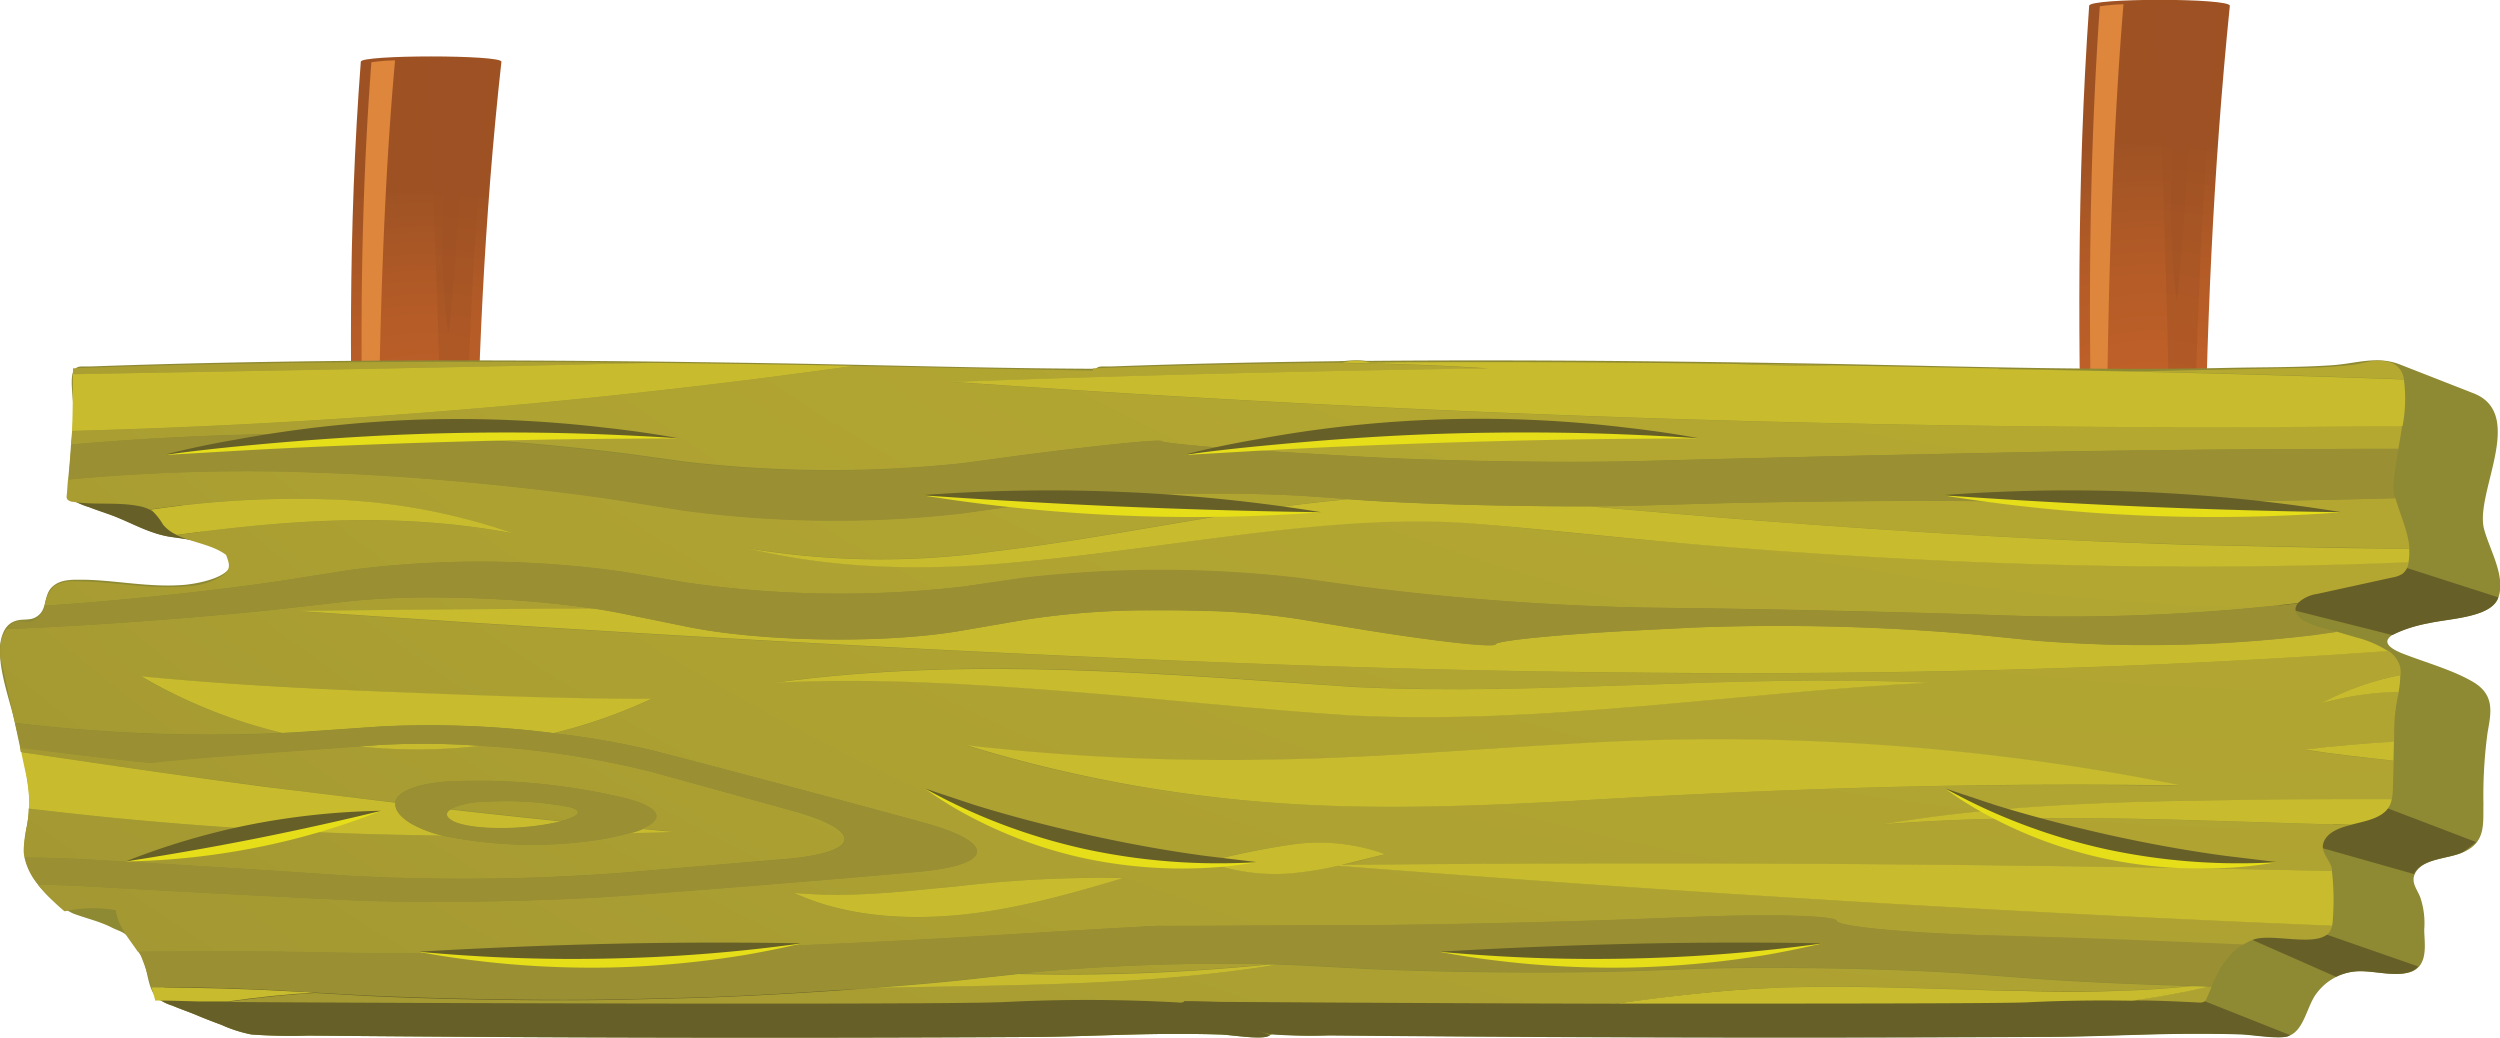 <svg xmlns="http://www.w3.org/2000/svg" xmlns:xlink="http://www.w3.org/1999/xlink" viewBox="0 0 316.85 131.53"><defs><style>.cls-1{fill:url(#radial-gradient);}.cls-2{fill:#9e5224;opacity:0.4;isolation:isolate;}.cls-3{fill:#dd863c;}.cls-4{fill:url(#radial-gradient-2);}.cls-5{fill:#8e8933;}.cls-6{fill:#665f27;}.cls-7{fill:url(#radial-gradient-3);}.cls-8{fill:url(#radial-gradient-4);}.cls-9{fill:url(#radial-gradient-5);}.cls-10{fill:url(#radial-gradient-6);}.cls-11{fill:url(#radial-gradient-7);}.cls-12{fill:url(#radial-gradient-8);}.cls-13{fill:url(#radial-gradient-9);}.cls-14{fill:url(#radial-gradient-10);}.cls-15{fill:url(#radial-gradient-11);}.cls-16{fill:url(#radial-gradient-12);}.cls-17{fill:url(#radial-gradient-13);}.cls-18{fill:url(#radial-gradient-14);}.cls-19{fill:url(#radial-gradient-15);}.cls-20{fill:#c8bc2e;}.cls-21{fill:#9a9033;}.cls-22{fill:#e5de19;}</style><radialGradient id="radial-gradient" cx="54.01" cy="66.67" r="42.58" gradientTransform="matrix(1, 0, 0, -1, 0, 133.28)" gradientUnits="userSpaceOnUse"><stop offset="0" stop-color="#c36128"/><stop offset="0.35" stop-color="#bf6028"/><stop offset="0.67" stop-color="#b35b27"/><stop offset="0.98" stop-color="#a05324"/><stop offset="1" stop-color="#9e5224"/></radialGradient><radialGradient id="radial-gradient-2" cx="273.07" cy="70.24" r="45.08" xlink:href="#radial-gradient"/><radialGradient id="radial-gradient-3" cx="771.19" cy="342.12" r="416.6" gradientTransform="matrix(1.19, 0, 0, -0.95, -623.45, 184.46)" gradientUnits="userSpaceOnUse"><stop offset="0" stop-color="#bfb131"/><stop offset="0.38" stop-color="#b9ac31"/><stop offset="0.72" stop-color="#aca032"/><stop offset="1" stop-color="#9a9033"/></radialGradient><radialGradient id="radial-gradient-4" cx="771.19" cy="342.14" r="416.62" xlink:href="#radial-gradient-3"/><radialGradient id="radial-gradient-5" cx="771.19" cy="342.14" r="416.62" xlink:href="#radial-gradient-3"/><radialGradient id="radial-gradient-6" cx="771.19" cy="342.14" r="416.61" xlink:href="#radial-gradient-3"/><radialGradient id="radial-gradient-7" cx="771.19" cy="342.14" r="416.62" xlink:href="#radial-gradient-3"/><radialGradient id="radial-gradient-8" cx="771.19" cy="342.14" r="416.62" xlink:href="#radial-gradient-3"/><radialGradient id="radial-gradient-9" cx="771.19" cy="342.15" r="416.65" xlink:href="#radial-gradient-3"/><radialGradient id="radial-gradient-10" cx="771.19" cy="342.15" r="416.63" xlink:href="#radial-gradient-3"/><radialGradient id="radial-gradient-11" cx="771.19" cy="342.13" r="416.61" xlink:href="#radial-gradient-3"/><radialGradient id="radial-gradient-12" cx="771.19" cy="341.96" r="416.36" xlink:href="#radial-gradient-3"/><radialGradient id="radial-gradient-13" cx="771.19" cy="342.15" r="416.64" xlink:href="#radial-gradient-3"/><radialGradient id="radial-gradient-14" cx="771.19" cy="342.14" r="416.55" xlink:href="#radial-gradient-3"/><radialGradient id="radial-gradient-15" cx="771.19" cy="342.24" r="416.83" xlink:href="#radial-gradient-3"/></defs><title>Asset 1</title><g id="Layer_2" data-name="Layer 2"><g id="Layer_1-2" data-name="Layer 1"><path class="cls-1" d="M61.63,126.07H47.26C46.53,90.5,42.47,50.23,45.73,7.82c0-.89,17.82-.89,17.82,0C59.16,47.53,60,87.06,61.63,126.07Z"/><path class="cls-2" d="M60.29,126.07H55.52c1.09-41.35.72-81-1.51-118.51h.63c1.94,0,3.53,0,4.75.1a25.09,25.09,0,0,1,2.8.23C57.82,47.53,58.62,87.24,60.29,126.07Z"/><path class="cls-3" d="M48.74,126.07h-.13c-.22-10.59-.72-21.56-1.25-32.79C46.1,66,44.79,37.7,47.07,7.89a23.89,23.89,0,0,1,3-.24C47.34,37.74,47.52,79.74,48.74,126.07Z"/><path class="cls-2" d="M59.39,7.65,59.16,12l-.3,4.32-.57,8.63-.62,8.63-.35,4.32c-.18,1.44-.27,2.88-.49,4.32-.24-1.44-.35-2.88-.51-4.32l-.22-4.32c-.11-2.88,0-5.76.16-8.64a82.08,82.08,0,0,1,1-8.64L58.17,12C58.55,10.52,58.9,9.08,59.39,7.65Z"/><path class="cls-2" d="M50,51.79c.32,2.75.52,5.5.78,8.25l.56,8.25c.35,5.5.53,11,.8,16.5.11,5.5.3,11,.33,16.5v8.25c-.07,2.75-.08,5.5-.22,8.25-.32-2.75-.52-5.5-.78-8.25l-.56-8.25c-.35-5.5-.53-11-.8-16.5-.1-5.5-.31-11-.33-16.5V60C49.88,57.29,49.89,54.54,50,51.79Z"/><polygon class="cls-2" points="52.92 126.07 52.65 126.07 52.74 123.84 52.92 126.07"/><path class="cls-4" d="M280.56,126.07H266.24c-.88-37.89-4.62-80.52-1.46-125.34,0-1,17.83-1,17.83,0C278.34,42.81,279,84.71,280.56,126.07Z"/><path class="cls-2" d="M279.21,126.07h-4.55c1-43.79.59-85.84-1.59-125.63h.63c1.94,0,3.53,0,4.75.11a21.1,21.1,0,0,1,2.8.25C277,42.81,277.64,84.88,279.21,126.07Z"/><path class="cls-3" d="M267.72,126.07h-.13c-.24-10.46-.7-21.25-1.17-32.27-1.26-29.76-2.57-60.53-.29-93a24.27,24.27,0,0,1,3-.26C266.46,32.56,266.58,77,267.72,126.07Z"/><path class="cls-2" d="M278.45.54l-.23,4.71-.3,4.7-.57,9.4-.62,9.4-.35,4.7c-.18,1.57-.27,3.14-.49,4.7-.24-1.57-.35-3.14-.51-4.7l-.22-4.71c-.11-3.14,0-6.28.16-9.41s.51-6.27,1-9.41l.87-4.7C277.61,3.67,278,2.1,278.45.54Z"/><path class="cls-2" d="M269.08,48.61c.32,3,.51,6,.78,9l.56,9c.35,6,.53,12,.8,18,.11,6,.3,12,.33,18v9c-.07,3-.08,6-.22,9-.32-3-.52-6-.78-9l-.56-9c-.35-6-.53-12-.8-18-.1-6-.31-12-.33-18v-9C268.94,54.61,269,51.61,269.08,48.61Z"/><path class="cls-5" d="M314.83,67.05c-1.21-4.55,5.4-14.59-1.35-17.21l-9.3-3.64c-2.93-1.15-5.52-.12-8.64.09-4.32.29-8.71.24-13,.33-18.35.4-36.68-.29-55-.58-28.09-.45-56.22-.62-84.3.32l-2.31.08c-1.41.05-1.8-.19-2.29.62s0,3.8,0,4.84c-.08,3.23-.45,6.44-.65,9.67-.12,1.94.83,2,2.73,2.71,1.08.43,2.29.79,3.41,1.24,2.17.87,4.41,2.15,6.89,2.52,2,.29,5.74.67,7,2.12,2.45,2.75-3.75,3.92-5.85,4-4,.25-7.92-.56-11.89-.68-1.57,0-3.18-.15-4.3.87s-.57,2.55-1.67,3.54-2.07.3-3.3.89-1.55,2.13-1.61,3.09c-.18,3.27,1.26,6.88,2,10.09s1.62,6.31,1.73,9.49c.1,2.94-1.44,5.82-.08,8.68a12.25,12.25,0,0,0,5.6,5.6c1.58.6,3.38,1,4.9,1.78,1,.5,1.47.49,2.23,1.3a10.83,10.83,0,0,1,1.63,2.48c.71,1.47.66,3.33,1.53,4.72a4.71,4.71,0,0,0,2.32,1.4c1,.43,2.08.79,3.1,1.22s2.14.86,3.1,1.21a17.22,17.22,0,0,0,3.8,1.22,69.65,69.65,0,0,0,7.24.14q45.35.42,90.72.18c6.19,0,12.37-.37,18.55-.39,2,0,4.06,0,6.08.07,1.39,0,5,.66,6.21.24,2-.71,2.32-3.88,3.58-5.45a6.91,6.91,0,0,1,5.6-2.76c2,0,4.7.78,6.53,0,2.08-.93,1.46-3.74,1.48-5.31a10.26,10.26,0,0,0-.51-4.07c-.46-1.15-1.32-2-.52-3.25,1.08-1.62,3.87-1.62,5.71-2.34,3.19-1.24,2.76-3.68,2.82-6.18a59.84,59.84,0,0,1,.52-9.07c.45-2.56,1-4.86-2-6.54-2.56-1.46-5.89-2.38-8.71-3.48-4.86-1.91.37-3.26,3.27-3.89s8-.73,8.83-3.28C317.57,73,315.54,69.7,314.83,67.05Z"/><path class="cls-5" d="M185.5,67.05c-1.21-4.55,5.4-14.59-1.35-17.21l-9.3-3.64c-2.93-1.15-5.52-.12-8.64.09-4.32.29-8.71.24-13,.33-18.35.4-36.68-.29-55-.58-28.09-.45-56.22-.62-84.3.32l-2.31.08c-1.41.05-1.8-.19-2.29.62s0,3.8,0,4.84c-.08,3.23-.45,6.44-.65,9.67-.12,1.94.83,2,2.73,2.71,1.08.43,2.29.79,3.41,1.24,2.17.87,4.41,2.15,6.89,2.52,2,.29,5.74.67,7,2.12,2.45,2.75-3.75,3.92-5.85,4-4,.25-7.92-.56-11.89-.68-1.57,0-3.18-.15-4.3.87S6,77,4.93,77.94s-2.07.3-3.3.89S.08,81,0,81.92C-.16,85.19,1.28,88.8,2,92s1.62,6.31,1.73,9.49c.1,2.94-1.44,5.82-.08,8.68a12.25,12.25,0,0,0,5.6,5.6c1.58.6,3.38,1,4.9,1.78,1,.5,1.47.49,2.23,1.3A10.83,10.83,0,0,1,18,121.34c.71,1.47.66,3.33,1.53,4.72a4.71,4.71,0,0,0,2.32,1.4c1,.43,2.08.79,3.1,1.22s2.14.86,3.1,1.21a17.22,17.22,0,0,0,3.8,1.22,69.65,69.65,0,0,0,7.24.14q45.34.42,90.72.18c6.19,0,12.37-.37,18.55-.39,2,0,4.06,0,6.08.07,1.39,0,5,.66,6.21.24,2-.71,2.32-3.88,3.58-5.45a6.91,6.91,0,0,1,5.6-2.76c2,0,4.7.78,6.53,0,2.08-.93,1.46-3.74,1.48-5.31a10.26,10.26,0,0,0-.51-4.07c-.46-1.15-1.32-2-.52-3.25,1.08-1.62,3.87-1.62,5.71-2.34,3.19-1.24,2.76-3.68,2.82-6.18a59.84,59.84,0,0,1,.52-9.07c.45-2.56,1-4.86-2-6.54-2.56-1.46-5.89-2.38-8.71-3.48-4.86-1.91.37-3.26,3.27-3.89s8-.73,8.83-3.28C188.24,73,186.21,69.7,185.5,67.05Z"/><path class="cls-6" d="M147.18,125.74l-126-1.06L20,126.54a7.64,7.64,0,0,0,1.88.92c1,.43,2.08.79,3.1,1.22s2.14.86,3.1,1.21a17.22,17.22,0,0,0,3.8,1.22,69.65,69.65,0,0,0,7.24.14q45.35.42,90.72.18c6.19,0,12.37-.37,18.55-.39,2,0,4.06,0,6.08.07,1.39,0,5,.66,6.21.24a1.43,1.43,0,0,0,.27-.15Z"/><path class="cls-6" d="M293,117.8H282.46l13.61,6a7,7,0,0,1,3.09-.71c2,0,4.7.78,6.53,0a2.21,2.21,0,0,0,.79-.6Z"/><path class="cls-6" d="M313.83,106.73l-13.1-5-9.06,5L306,110.79c0-.1,0-.2.12-.31,1.08-1.62,3.87-1.63,5.71-2.34a4.11,4.11,0,0,0,.42-.21l1.53-1.17S313.83,106.74,313.83,106.73Z"/><path class="cls-6" d="M287.36,74.6,289,76.91l14.21,3.58a16.84,16.84,0,0,1,4.59-1.5c2.78-.61,8-.73,8.83-3.28L305.08,72Z"/><path class="cls-6" d="M276.52,125.74l-126-1.07-1.23,1.86a7.64,7.64,0,0,0,1.88.92c1,.43,2.08.79,3.1,1.22s2.14.86,3.1,1.21a17.22,17.22,0,0,0,3.8,1.22,69.65,69.65,0,0,0,7.24.14q45.35.42,90.72.18c6.19,0,12.37-.37,18.55-.39,2,0,4.06,0,6.08.07,1.39,0,5,.66,6.21.24a1.43,1.43,0,0,0,.27-.15Z"/><path class="cls-6" d="M9,63.22a7.8,7.8,0,0,0,2.27,1.06c1.08.43,2.29.79,3.41,1.24,2.17.87,4.41,2.15,6.89,2.52.92.14,2.24.3,3.52.58l.55-1.2-4.35-5.54Z"/><path class="cls-7" d="M71.1,104.06c2.32-.6,2.86-1.3,1.05-1.77A43.2,43.2,0,0,0,61,101.65a9.74,9.74,0,0,0-3.93.89Q64.06,103.33,71.1,104.06Z"/><path class="cls-8" d="M206.2,85.25c-27.72-.27-55.39-1.33-83.34-2.69s-56.22-3.08-85.14-5.1q18.95-.24,37.52-.31c-9.53-1.45-22.78-1.88-31.37-.9l-7.21.82C27,78.17,11,79.36,1.2,79.71H.88a4.78,4.78,0,0,0-.59,1,6.18,6.18,0,0,0,0,3.66Q1.11,88,1.88,91.63l.18,0a207.16,207.16,0,0,0,33.71,1.26A65.79,65.79,0,0,1,17.9,85.75c11.63,1.08,22,1.52,32.4,2s20.69.83,32.27.84a66.81,66.81,0,0,1-12.4,4.35A101.45,101.45,0,0,1,83,95.18c9.32,2.41,24.53,6.47,33.8,9l.31.09c9.27,2.55,8.88,5.35-.87,6.23l-1.28.11c-9.74.88-25.71,2.17-35.47,2.88l-1,.07c-9.77.71-25.12.94-34.12.52s-23.71-1.19-32.7-1.71c-2-.12-4.39-.2-6.89-.26a26.56,26.56,0,0,0,3.4,3.39,16.94,16.94,0,0,1,6.5-.14c.24,2,1.67,3.6,2.8,5.28,6.84-.07,13.79-.07,19,0l7.34.12c9.8.16,25.84.08,35.64-.2l6.91-.19c9.8-.27,25.82-1,35.6-1.58l7.28-.44c9.78-.6,17.82-1.06,17.87-1s8.12,0,17.92-.07l7.13,0c9.81-.06,25.84-.42,35.64-.8l7.07-.27c9.79-.38,17.85-.14,17.9.52s8.11,1.47,17.9,1.79l7.33.24c7.07.23,17.36.64,26.23,1a7.85,7.85,0,0,1,1.33-.66c2.6-1,9.47,1.53,10-1.8-41.35-1.67-82.88-4.23-126-7.59a39.71,39.71,0,0,1-5,.86A24.42,24.42,0,0,1,153,109.19,95.75,95.75,0,0,1,164,107a24.61,24.61,0,0,1,11.56,1.28c-2,.47-3.8,1-5.56,1.36,43-.43,84.55-.14,125.56.75,0-.09,0-.17,0-.26-.25-1.17-1.53-2.13-1.06-3.38s1.9-1.8,3.44-2.2c-19.51-.47-39.09-1.65-59.38-.06,14.64-2.44,29.39-2.89,43.78-3.08,7-.08,13.92-.08,20.81-.13a9.47,9.47,0,0,0,.13-1.4l.09-3.46c-3.71-.38-7.46-.83-11.29-1.39,3.86-.49,7.62-.81,11.35-1,0-1,0-2,.07-3a25.35,25.35,0,0,1,.53-3.36,39.67,39.67,0,0,0-9.77,1.44,35.14,35.14,0,0,1,10-3.56,4.59,4.59,0,0,0-.07-1.07,3.61,3.61,0,0,0-1.5-2C270.26,84.88,238.14,85.59,206.2,85.25Zm-84.44,30.69c-7,.7-14.67.26-21.1-2.77,7.41.66,13.9-.22,20.61-.83a156.43,156.43,0,0,1,21-1.06C135.42,113.37,128.83,115.23,121.76,115.94Zm77.81-14.45c-12.6.67-25.5,1.18-38.58.22A175.25,175.25,0,0,1,122.5,94.5a288.74,288.74,0,0,0,38.87,1.81c12.64-.26,25.14-1.36,37.86-2a297.2,297.2,0,0,1,77.25,5.3C249.63,99.13,224.66,100,199.57,101.49Zm45-15c-25.14,1.32-48.81,5.35-73.3,4.16-12.16-.78-23.92-2.13-36-3.06s-24.28-1.72-36.9-1.1c25.11-3.46,49.78-1,73.44.56C195.41,88.22,219.47,85.4,244.52,86.51Z"/><path class="cls-9" d="M217.16,69.16c-10.09-.77-20.29-1.91-30.24-2.82s-19.92.2-30,1.46-20.28,2.89-30.74,3.66-21.24.53-31.41-2a102.42,102.42,0,0,0,31.3.39c10.29-1.22,20.33-3.21,30.5-4.78,4.74-.74,9.53-1.39,14.36-1.82l-6-.42A208.37,208.37,0,0,0,129.59,64l-7.85,1.07a144.3,144.3,0,0,1-35.06-.38l-8.14-1.29C68.92,61.9,53,60.37,43.24,60l-6.37-.23a243.87,243.87,0,0,0-28.25,1c-.07.66-.09,1.32-.16,2a.72.72,0,0,0,.07.52,1.09,1.09,0,0,0,.71.31c2.81.44,5.55,0,8.35.54a4.9,4.9,0,0,1,1.37.45A123.82,123.82,0,0,1,41.71,63.3a78.68,78.68,0,0,1,23.36,4.32c-14.72-2.79-28.86-1.69-42.69.19,1.95.94,4.56,1.22,6.27,2.52.45,1.18.66,1.84-.47,2.63a8.7,8.7,0,0,1-4.07,1.3c-4.81.55-9.67-.6-14.53-.59a4.58,4.58,0,0,0-2.7.6,4.18,4.18,0,0,0-1.22,2.5c9.64-.62,22.33-2,30.52-3.24l8-1.27a128.74,128.74,0,0,1,34.91.23L87,73.84a136.07,136.07,0,0,0,35,.52l7.57-1.07a152.22,152.22,0,0,1,35.12,0l7.89,1.1A339.43,339.43,0,0,0,207.91,77l6.83.08c9.81.12,25.84.47,35.64.79l7.18.23a254,254,0,0,0,33.68-1.67,4.5,4.5,0,0,1,2.47-1.16l9.5-2.08a3.44,3.44,0,0,0,1.26-.45,2.11,2.11,0,0,0,.78-1.34c0-.06,0-.12,0-.18q-13.54.51-26.92.55C257.75,71.79,237.4,70.81,217.16,69.16Z"/><path class="cls-10" d="M293.38,63.38c-9.8.21-25.84.3-35.65.21l-7.11-.07c-9.8-.1-25.85.06-35.64.35l-7.23.21c-1.86.06-4,.08-6.23.09l16.53,1.42c20.17,1.63,40.35,2.89,60.76,3.47,8.8.14,17.67.4,26.57.44-.16-2.12-1.17-4.24-1.79-6.36l-3,.08Z"/><path class="cls-11" d="M44.39,111a270.14,270.14,0,0,0,34.05-.36l21-1.77c9.75-.82,10.15-3.58.89-6.14l-17.8-4.92a117.15,117.15,0,0,0-21.66-3.29,72.45,72.45,0,0,1-15.51.07l-8.18.58c-9.77.69-17.8,1.36-17.86,1.48s-7.54-.73-16.81-1.91l.12.58c2.07.27,4.05.6,5.94.86q12.47,1.86,25.08,3.51,8.16,1.06,16.42,2c.26-1.3,2.52-2.32,6.46-2.64a80,80,0,0,1,23,2.18c4.21,1.15,4.67,2.6,1.87,3.79l3.72.36c-1.76.08-3.51.11-5.26.17a33,33,0,0,1-4.84,1,56,56,0,0,1-19-.66q-11.87-.14-23.56-.82-12.95-.76-25.7-2.23l-3.14-.36a11.67,11.67,0,0,1-.18,2.08A16.13,16.13,0,0,0,3,107.7a5.23,5.23,0,0,0,.1,1c3.15,0,6.11.14,8.61.28C20.71,109.47,35.42,110.39,44.39,111Z"/><path class="cls-12" d="M251.18,125.45c8.72.21,17.53.43,26.39-.48-7.12-.2-14.44-.53-19.84-.93l-7.36-.55c-9.76-.73-25.77-1-35.56-.68l-6.94.25c-9.8.36-25.82.22-35.6-.3l-7.27-.39c-1-.05-2.05-.09-3.13-.12-12.51,2.07-25.29,2.46-37.81,2.7-4.36.08-8.69.14-13,.23-8.35.65-17.62,1.17-24.17,1.33l-7.44.18c-9.8.23-25.82,0-35.6-.62L40,125.85c-3.74.21-7.45.61-11.15,1.14,17.23.13,91.31.4,98.64,0a208.66,208.66,0,0,1,21.8.06A1.33,1.33,0,0,0,150,127s.05-.08.08-.12c1.53,0,3,.05,4.56.1,1.81,0,25.8.18,50.14.23,5-.68,10-1.31,15.14-1.72C230.48,124.67,240.83,125.18,251.18,125.45Z"/><path class="cls-13" d="M304.67,48.07A2.56,2.56,0,0,0,303.16,46c-2-.67-3.21,0-5,.24a72.47,72.47,0,0,1-7.82.41l-17,.37c-3,.06-10-.08-19.71-.28l-.35.07C270.35,47,287.46,47.44,304.67,48.07Z"/><path class="cls-14" d="M270.19,126.79c2.77,0,5.56.12,8.43.27a1.33,1.33,0,0,0,.75-.11.89.89,0,0,0,.31-.43l.63-1.47h-.52Q275,126.15,270.19,126.79Z"/><path class="cls-15" d="M160.75,122.21a269.16,269.16,0,0,0-31.2,1.15l-.45,0A255.83,255.83,0,0,0,160.75,122.21Z"/><path class="cls-16" d="M143.88,77.38l10.49.11C151,77.32,147.39,77.29,143.88,77.38Z"/><path class="cls-17" d="M9.25,46.68c0,.25,0,.5,0,.75C33.48,47,57.75,46.58,82.48,46,59.37,45.74,33.06,45.76,9.25,46.68Z"/><path class="cls-18" d="M9,56.35C18.08,55.54,29,55,36.43,55l7.81,0a326.52,326.52,0,0,1,35.4,2.51l7.23,1A159.59,159.59,0,0,0,122,58.7l7.38-1c9.68-1.26,17.7-2.07,17.83-1.8s8.24,1,18,1.54l6.92.41c9.78.57,25.8.83,35.6.58l6.87-.18c9.8-.26,25.84-.62,35.64-.82l7.41-.15c9.8-.19,25.85-.36,35.65-.38h7.09l3.58,0c.16-.95.33-1.94.47-2.92-61.06.74-120.28-1.1-183.59-5.56,23-.86,45.53-1.42,67.74-1.7-6.8-.46-13.65-.64-20.55-.74-10,.12-20,.34-29.52.71a2.43,2.43,0,0,0,0,.27c-6.52-.08-17.23-.34-30.38-.58A877.07,877.07,0,0,1,9.13,54.62C9.11,55.19,9,55.77,9,56.35Z"/><path class="cls-19" d="M232.29,46.27q-6-.1-12.58-.19C223.93,46.27,228.12,46.35,232.29,46.27Z"/><path class="cls-20" d="M277.58,125c-8.86.92-17.67.69-26.39.48-10.36-.26-20.7-.77-31.22,0-5.12.41-10.14,1-15.14,1.72,23.82,0,48,0,52-.16,4.54-.23,8.93-.28,13.37-.21a97.05,97.05,0,0,0,9.6-1.76C279.06,125,278.31,125,277.58,125Z"/><path class="cls-20" d="M161.87,122.25l-1.12,0a255.83,255.83,0,0,1-31.65,1.2l-6.74.74c-3.23.35-7.17.7-11.32,1l13-.23C136.58,124.71,149.36,124.32,161.87,122.25Z"/><path class="cls-20" d="M36.43,125.62c-4.75-.28-11-.44-17.23-.49.23.77.42,1.41.46,1.61s.05.07.11.07c1.87,0,3.72.07,5.57.12l3.49,0c3.7-.53,7.41-.93,11.15-1.14Z"/><path class="cls-20" d="M218,65.6l-16.53-1.42c-9.48,0-21.44-.25-29.35-.81l-1.22-.09c-4.83.43-9.63,1.08-14.36,1.82-10.17,1.58-20.22,3.56-30.5,4.78a102.42,102.42,0,0,1-31.3-.39c10.17,2.5,21,2.82,31.41,2s20.65-2.4,30.74-3.66,20.17-2.25,30-1.46,20.15,2,30.24,2.82c20.24,1.65,40.59,2.63,61.2,2.62q13.39,0,26.92-.55a6.73,6.73,0,0,0,.09-1.73c-8.9,0-17.77-.29-26.57-.44C258.39,68.48,238.22,67.22,218,65.6Z"/><path class="cls-20" d="M121.27,112.34c-6.71.61-13.2,1.49-20.61.83,6.43,3,14.16,3.46,21.1,2.77s13.66-2.57,20.56-4.65A154.76,154.76,0,0,0,121.27,112.34Z"/><path class="cls-20" d="M238.55,104.48c20.29-1.59,39.87-.41,59.38.06,1.82-.47,3.82-.8,4.74-2.11a2.87,2.87,0,0,0,.46-1.15c-6.89,0-13.81,0-20.81.13C267.94,101.59,253.2,102,238.55,104.48Z"/><path class="cls-20" d="M65.08,67.61a78.36,78.36,0,0,0-23.36-4.32A124.7,124.7,0,0,0,19,64.61a1.77,1.77,0,0,1,.31.15,7.64,7.64,0,0,1,1.36,1.74,4.78,4.78,0,0,0,1.75,1.3C36.22,65.92,50.36,64.82,65.08,67.61Z"/><path class="cls-20" d="M171.74,87.08c-23.66-1.53-48.32-4-73.44-.56,12.62-.62,24.85.17,36.9,1.1s23.85,2.28,36,3.06c24.5,1.19,48.16-2.84,73.3-4.16C219.47,85.4,195.41,88.22,171.74,87.08Z"/><path class="cls-20" d="M303.35,96.41l.06-2.41c-3.73.22-7.5.54-11.35,1C295.89,95.58,299.64,96,303.35,96.41Z"/><path class="cls-20" d="M48.34,92.06a125.54,125.54,0,0,1,21.84.85,66.81,66.81,0,0,0,12.4-4.35c-11.58,0-21.91-.43-32.27-.84s-20.77-.89-32.4-2a65.79,65.79,0,0,0,17.87,7.17l1.61-.08Z"/><path class="cls-20" d="M32.56,105.08c7.79.47,15.65.72,23.56.82a14.74,14.74,0,0,1-4-1.52c-1.51-.92-2.12-1.83-2-2.64q-8.25-1-16.42-2Q21.08,98.06,8.63,96.2c-1.9-.26-3.87-.59-5.94-.86l.51,2.38a21.93,21.93,0,0,1,.53,4.77l3.14.36Q19.6,104.31,32.56,105.08Z"/><path class="cls-20" d="M304,87.69a11.61,11.61,0,0,0,.21-2.12,35.14,35.14,0,0,0-10,3.56A39.67,39.67,0,0,1,304,87.69Z"/><path class="cls-20" d="M60.92,94.53A99.19,99.19,0,0,0,48,94.42l-2.57.18A72.46,72.46,0,0,0,60.92,94.53Z"/><path class="cls-20" d="M120.91,48.4C184.22,52.86,243.44,54.7,304.5,54a18.4,18.4,0,0,0,.17-5.9c-17.21-.62-34.32-1.06-51.44-1.31l.35-.07c-6.13-.13-13.33-.27-21.28-.41-4.17.08-8.36,0-12.58-.19-14.28-.19-30.14-.3-46.09-.17a6.35,6.35,0,0,0-3.44,0l-2.08,0c6.9.09,13.75.28,20.55.74C166.44,47,144,47.54,120.91,48.4Z"/><path class="cls-20" d="M199.22,94.26c-12.72.69-25.21,1.79-37.86,2a290.47,290.47,0,0,1-38.87-1.81A176.54,176.54,0,0,0,161,101.71c13.08,1,26,.45,38.58-.22,25.09-1.49,50.06-2.36,76.9-1.94A297.52,297.52,0,0,0,199.22,94.26Z"/><path class="cls-20" d="M85.23,105.43c-1.25-.11-2.48-.24-3.72-.36a14.32,14.32,0,0,1-1.54.53C81.72,105.54,83.47,105.51,85.23,105.43Z"/><path class="cls-20" d="M170,109.62c1.76-.41,3.57-.89,5.56-1.36A24.61,24.61,0,0,0,164,107a97.92,97.92,0,0,0-11,2.22,24.54,24.54,0,0,0,11.57,1.37,41.58,41.58,0,0,0,5-.86c43.14,3.36,84.67,5.92,126,7.59a3.79,3.79,0,0,0,.06-.38,32.57,32.57,0,0,0-.08-6.55C254.58,109.48,213.05,109.19,170,109.62Z"/><path class="cls-20" d="M257.91,81.18l-7.69-.78a283.77,283.77,0,0,0-35.48-.88l-7.17.36c-9.79.5-17.9,1.3-18,1.77s-8.09-.43-17.7-2l-7.21-1.19a91.84,91.84,0,0,0-10.26-1l-10.49-.11a104.28,104.28,0,0,0-14.14,1.21l-8,1.38c-9.58,1.65-25.2,1.42-34.69-.52l-8.25-1.68c-1.1-.22-2.3-.43-3.55-.62-12.41.06-24.89.15-37.52.31,28.92,2,57.19,3.73,85.14,5.1S178.48,85,206.2,85.23c31.93.34,64.05-.37,96.45-2.72a13.89,13.89,0,0,0-4-1.72l-2.5-.73-3,.42A176.58,176.58,0,0,1,257.91,81.18Z"/><path class="cls-20" d="M57.21,104c1.62,1,6.62,1.28,11.12.64a27.63,27.63,0,0,0,2.77-.53q-7-.72-14-1.51C56.43,103,56.41,103.46,57.21,104Z"/><path class="cls-20" d="M108.19,46.37c-7.82-.15-16.51-.29-25.72-.38-24.74.59-49,1-73.24,1.44,0,2.4,0,4.79-.1,7.18A877.07,877.07,0,0,0,108.19,46.37Z"/><path class="cls-21" d="M44.4,114.1c9,.42,24.35.18,34.12-.52l1-.07c9.77-.71,25.73-2,35.47-2.88l1.28-.11c9.74-.88,10.13-3.68.87-6.23l-.31-.09c-9.27-2.55-24.48-6.61-33.8-9a101.78,101.78,0,0,0-12.87-2.27,124.56,124.56,0,0,0-21.84-.85l-11,.78c-.5,0-1.08,0-1.61.08A207.16,207.16,0,0,1,2.07,91.66l-.18,0c.22,1,.45,2.08.67,3.13,9.27,1.18,16.76,2,16.81,1.91s8.09-.79,17.86-1.48l8.18-.58L48,94.43a99.19,99.19,0,0,1,12.94.11,117.15,117.15,0,0,1,21.66,3.29l17.8,4.92c9.26,2.56,8.86,5.32-.89,6.14l-21,1.77A270.14,270.14,0,0,1,44.4,111c-9-.62-23.68-1.55-32.69-2.06-2.5-.14-5.46-.23-8.61-.28a8,8,0,0,0,1.72,3.45c2.5.06,4.86.14,6.89.26C20.69,112.91,35.41,113.68,44.4,114.1Z"/><path class="cls-21" d="M257.58,78.12l-7.18-.23c-9.8-.31-25.84-.67-35.64-.79L207.93,77a339.64,339.64,0,0,1-35.39-2.67l-7.89-1.1a152.22,152.22,0,0,0-35.12,0L122,74.35a136.07,136.07,0,0,1-35-.52l-7.84-1.35a128.74,128.74,0,0,0-34.91-.23l-8,1.27C28,74.81,15.33,76.14,5.68,76.76c0,.1,0,.2-.08.29-.32,1-1.33,2-2.48,1.74a2.06,2.06,0,0,0-2.23.92h.32C11,79.35,27,78.16,36.67,77.06l7.21-.82c8.58-1,21.84-.55,31.37.9,1.25.19,2.45.39,3.55.62l8.25,1.68c9.5,1.94,25.11,2.17,34.69.52l8-1.38a102.55,102.55,0,0,1,14.14-1.21c3.51-.09,7.07-.05,10.49.11a91.84,91.84,0,0,1,10.26,1l7.21,1.19c9.6,1.58,17.57,2.49,17.7,2s8.24-1.28,18-1.77l7.17-.36a283.77,283.77,0,0,1,35.48.88l7.69.78a177.44,177.44,0,0,0,35.25-.68l3-.42-2.38-.7c-1.36-.4-3-1.17-2.8-2.37a1.31,1.31,0,0,1,.29-.56A257.61,257.61,0,0,1,257.58,78.12Z"/><path class="cls-21" d="M293.35,56.92c-9.81,0-25.85.19-35.65.38l-7.41.15c-9.8.19-25.84.56-35.64.82l-6.87.18c-9.8.26-25.82,0-35.6-.58l-6.92-.41c-9.78-.57-17.89-1.27-18-1.54s-8.15.54-17.83,1.8l-7.38,1a159.59,159.59,0,0,1-35.16-.12l-7.23-1a326.34,326.34,0,0,0-35.4-2.51l-7.81,0C29,55,18.08,55.52,9,56.33c-.09,1.49-.22,3-.37,4.47a243.87,243.87,0,0,1,28.25-1l6.37.23a352,352,0,0,1,35.3,3.42l8.14,1.29a144.3,144.3,0,0,0,35.06.38L129.6,64a208.41,208.41,0,0,1,35.33-1.16l6,.42,1.22.09c7.91.55,19.87.86,29.35.81,2.23,0,4.36,0,6.23-.09l7.23-.21c9.8-.29,25.84-.45,35.64-.35l7.11.07c9.81.1,25.85,0,35.65-.21l7.19-.15,3-.08-.12-.39c-.28-1,.12-3.32.56-5.88l-3.58,0Z"/><path class="cls-21" d="M250.71,118.49c-9.8-.32-17.85-1.13-17.9-1.79s-8.1-.9-17.9-.52l-7.07.27c-9.79.38-25.83.74-35.64.8l-7.13,0c-9.81.06-17.87.09-17.92.07s-8.09.44-17.87,1l-7.28.44c-9.78.6-25.8,1.31-35.6,1.58l-6.91.19c-9.8.27-25.84.36-35.64.2l-7.34-.12c-5.2-.09-12.14-.09-19,0,.11.16.23.32.33.49a35.71,35.71,0,0,1,1.36,4c6.26,0,12.48.21,17.23.49l3.56.21,3.85.22c9.78.57,25.8.85,35.6.62l7.44-.18c6.55-.15,15.82-.68,24.17-1.33,4.15-.32,8.09-.67,11.32-1l6.74-.74.45-.05a271.4,271.4,0,0,1,31.2-1.15l1.12,0c1.08,0,2.16.07,3.13.12l7.27.39c9.78.52,25.8.65,35.6.3l6.94-.25c9.8-.36,25.8,0,35.56.68l7.36.55c5.41.41,12.72.73,19.84.93l2.21.06h.52c.88-2,1.87-4,4-5.27-8.87-.39-19.16-.8-26.23-1Z"/><path class="cls-21" d="M52.08,104.38a14.74,14.74,0,0,0,4,1.52,55.45,55.45,0,0,0,19,.66,36.15,36.15,0,0,0,4.84-1,15.12,15.12,0,0,0,1.54-.53c2.8-1.19,2.34-2.64-1.87-3.79a80,80,0,0,0-23-2.18c-3.94.32-6.21,1.34-6.46,2.64C50,102.55,50.58,103.46,52.08,104.38Zm9-2.73a42.75,42.75,0,0,1,11.12.64c1.81.47,1.26,1.17-1.05,1.77a27.63,27.63,0,0,1-2.77.53c-4.5.65-9.5.36-11.12-.64-.8-.49-.78-1-.11-1.4A9.54,9.54,0,0,1,61,101.65Z"/><path class="cls-22" d="M86,55.55s-3.64-.44-9.56-.86A226.84,226.84,0,0,0,30.13,56.2c-5.87.8-9.46,1.48-9.46,1.48l9.61-.56c5.92-.34,14.06-.71,23-1s17.13-.45,23.06-.5Z"/><path class="cls-6" d="M86,55.55s-3.66-.26-9.59-.5S62.29,54.69,53.26,55s-17.19,1-23.08,1.57-9.51,1.12-9.51,1.12,3.53-1,9.37-2a158.31,158.31,0,0,1,23.14-2.51,159.45,159.45,0,0,1,23.3,1C82.4,54.83,86,55.55,86,55.55Z"/><path class="cls-22" d="M167.48,64.92s-11.32-.84-25.32-1.44-25.36-.72-25.36-.72a214.88,214.88,0,0,0,25.25,2.57A216.94,216.94,0,0,0,167.48,64.92Z"/><path class="cls-6" d="M167.48,64.92s-11.36-.12-25.36-.72-25.32-1.44-25.32-1.44a216.82,216.82,0,0,1,25.42-.41A214.57,214.57,0,0,1,167.48,64.92Z"/><path class="cls-22" d="M159.28,109.26s-2.47,0-6.43-.22a101.53,101.53,0,0,1-15.26-2.16A98.06,98.06,0,0,1,123,102.43c-3.61-1.43-5.75-2.48-5.75-2.48a44.27,44.27,0,0,0,5.28,3.32,56.54,56.54,0,0,0,14.51,5.42A59.41,59.41,0,0,0,152.8,110,48.9,48.9,0,0,0,159.28,109.26Z"/><path class="cls-6" d="M159.28,109.26s-2.46.21-6.45.14a79.7,79.7,0,0,1-15.45-1.82,75.53,75.53,0,0,1-14.55-4.83c-3.53-1.6-5.57-2.81-5.57-2.81l6,2c3.72,1.17,8.87,2.58,14.61,3.86s11.05,2.17,15,2.69Z"/><path class="cls-22" d="M48.31,102.76S41,103.85,32,105.62s-16.1,3.56-16.1,3.56a93.65,93.65,0,0,0,16.58-1.76A90.4,90.4,0,0,0,48.31,102.76Z"/><path class="cls-6" d="M48.31,102.76s-7.16,1.79-16.1,3.56-16.29,2.86-16.29,2.86a90.89,90.89,0,0,1,15.81-4.67A94.24,94.24,0,0,1,48.31,102.76Z"/><path class="cls-22" d="M101.61,119.56s-10.85.92-24.25,1.2-24.29-.13-24.29-.13,2.68.56,7.07,1.1a121.8,121.8,0,0,0,17.27.89A122.47,122.47,0,0,0,94.61,121C99,120.23,101.61,119.56,101.61,119.56Z"/><path class="cls-6" d="M101.61,119.56a207.88,207.88,0,0,1-24.23,1.92,208.14,208.14,0,0,1-24.31-.86s10.95-.69,24.25-1S101.61,119.56,101.61,119.56Z"/><path class="cls-22" d="M215.33,55.55s-3.64-.44-9.56-.86a226.84,226.84,0,0,0-46.31,1.51c-5.87.8-9.46,1.48-9.46,1.48l9.6-.56c5.92-.34,14.06-.71,23-1s17.13-.45,23.06-.5Z"/><path class="cls-6" d="M215.33,55.55s-3.66-.26-9.59-.5-14.12-.36-23.15-.07-17.19,1-23.08,1.57S150,57.67,150,57.67s3.53-1,9.37-2a154.5,154.5,0,0,1,46.44-1.51C211.73,54.83,215.33,55.55,215.33,55.55Z"/><path class="cls-22" d="M296.82,64.92s-11.32-.84-25.32-1.44-25.36-.72-25.36-.72a214.88,214.88,0,0,0,25.25,2.57A216.94,216.94,0,0,0,296.82,64.92Z"/><path class="cls-6" d="M296.82,64.92s-11.36-.12-25.36-.72-25.32-1.44-25.32-1.44a216.32,216.32,0,0,1,50.68,2.16Z"/><path class="cls-22" d="M288.61,109.26s-2.47,0-6.43-.22a101.53,101.53,0,0,1-15.26-2.16,98.06,98.06,0,0,1-14.57-4.45C248.74,101,246.6,100,246.6,100a44.27,44.27,0,0,0,5.28,3.32,56.54,56.54,0,0,0,14.51,5.42A59.41,59.41,0,0,0,282.13,110,48.9,48.9,0,0,0,288.61,109.26Z"/><path class="cls-6" d="M288.61,109.26s-2.46.21-6.45.14a79.7,79.7,0,0,1-15.45-1.82,75.53,75.53,0,0,1-14.55-4.83c-3.53-1.6-5.57-2.81-5.57-2.81l6,2c3.72,1.17,8.87,2.58,14.61,3.86s11.05,2.17,15,2.69Z"/><path class="cls-22" d="M231,119.56s-10.85.92-24.25,1.2-24.29-.13-24.29-.13,2.68.56,7.07,1.1a121.8,121.8,0,0,0,17.27.89A122.47,122.47,0,0,0,224,121C228.3,120.23,231,119.56,231,119.56Z"/><path class="cls-6" d="M231,119.56a207.88,207.88,0,0,1-24.23,1.92,208.14,208.14,0,0,1-24.31-.86s11-.69,24.25-1S231,119.56,231,119.56Z"/></g></g></svg>